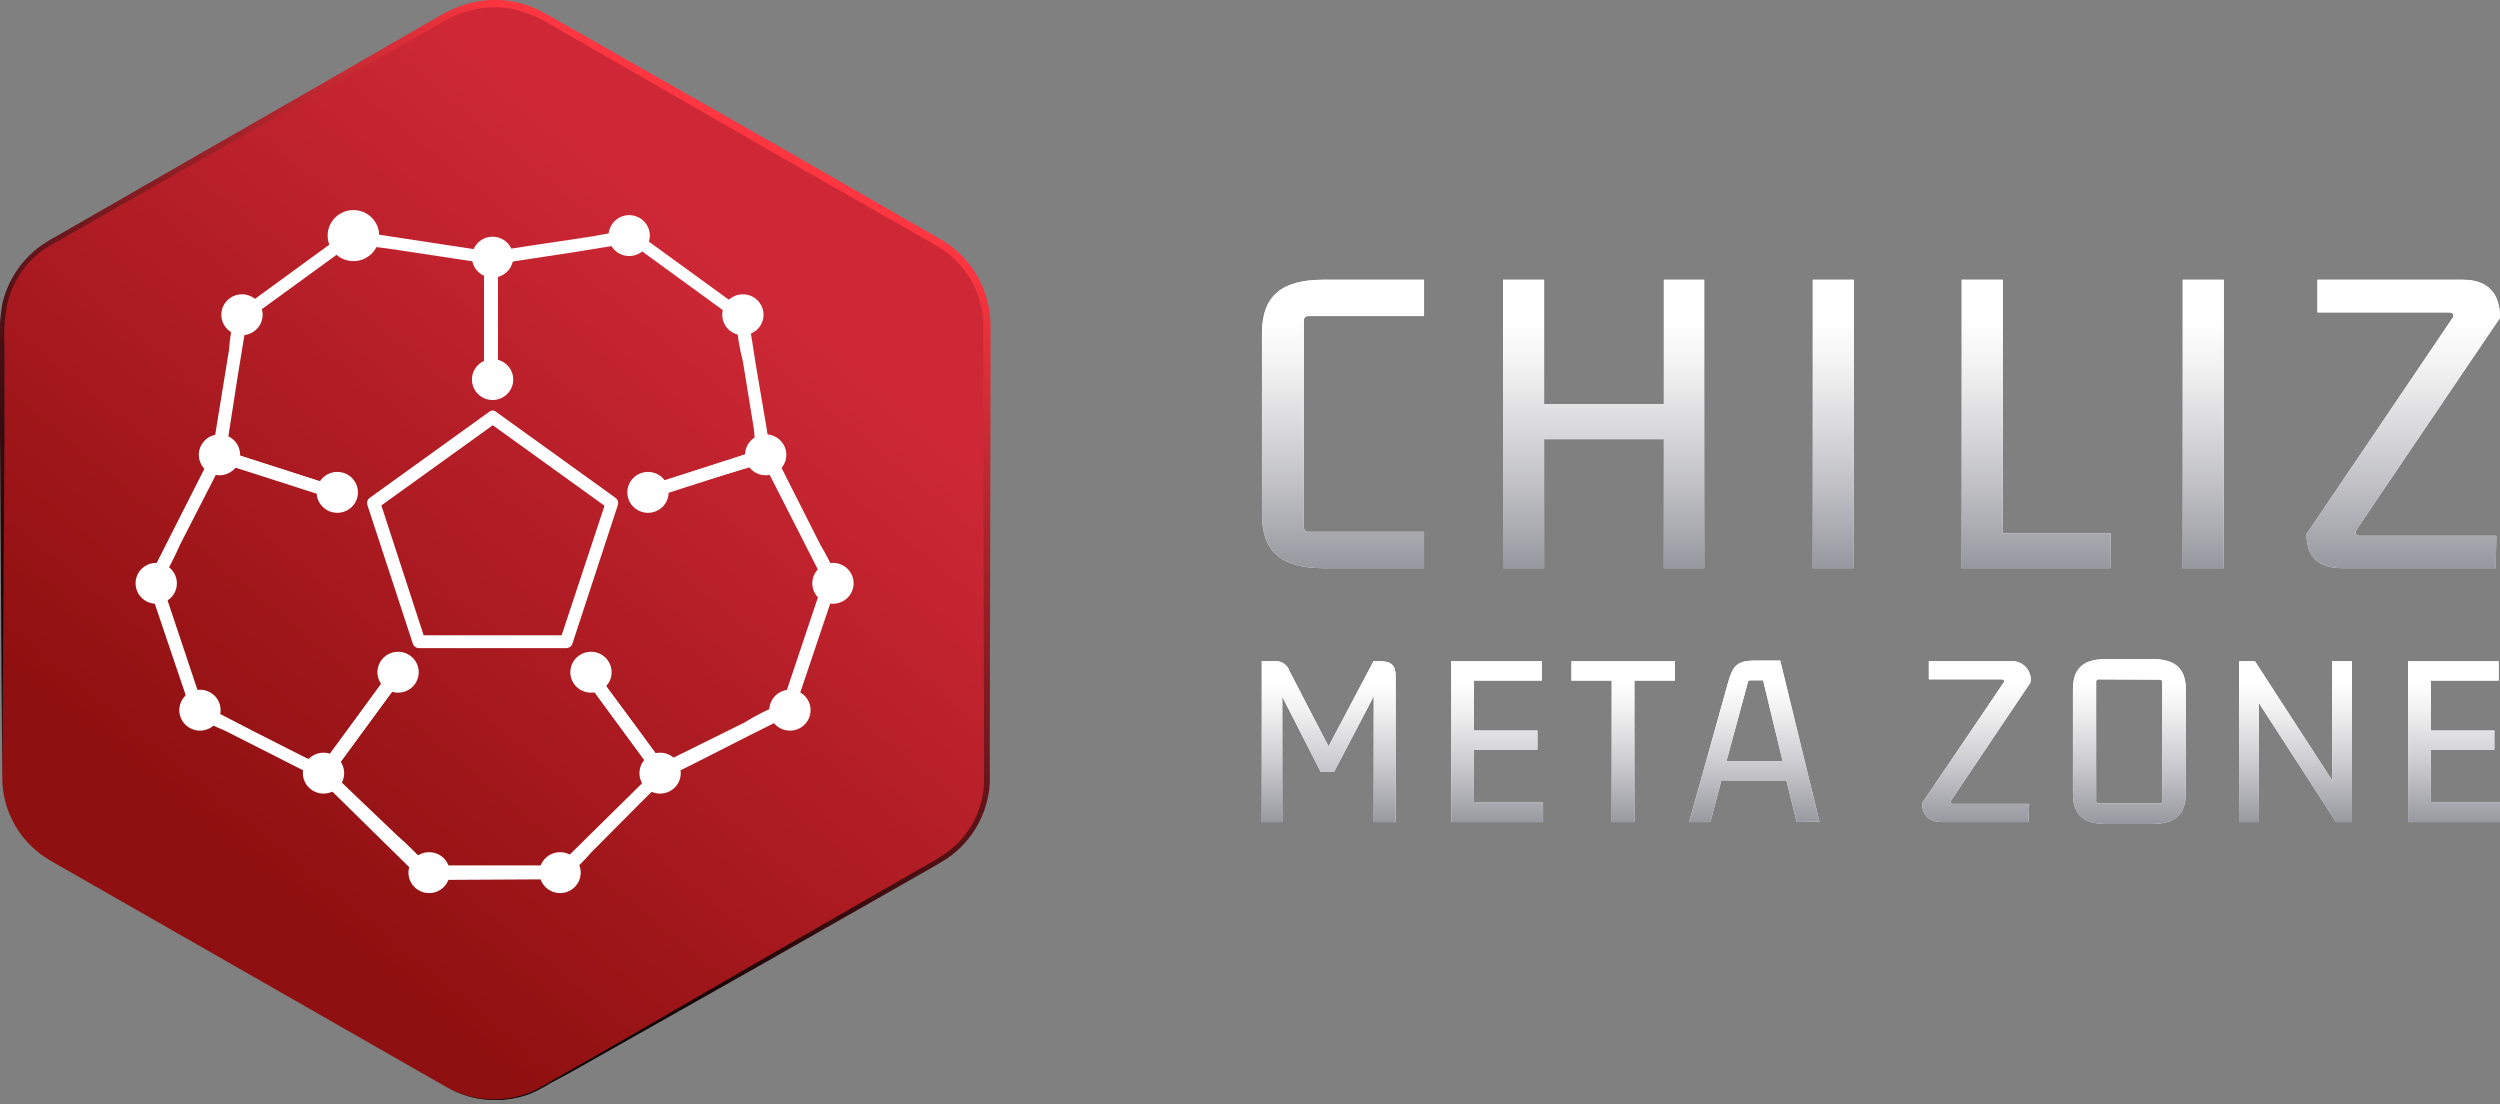 <svg width="120" height="53" viewBox="0 0 120 53" fill="none" xmlns="http://www.w3.org/2000/svg">
<rect x="0" y="0" width="120" height="53" fill="#808080" stroke="none"/>
<g clip-path="url(#clip0_546_937)">
<path d="M0.108 15.626V37.326C0.108 38.135 0.323 38.931 0.731 39.632C1.14 40.333 1.728 40.915 2.435 41.32L21.411 52.17C22.118 52.575 22.921 52.789 23.738 52.789C24.555 52.789 25.358 52.575 26.065 52.17L45.04 41.32C45.748 40.915 46.336 40.333 46.744 39.632C47.153 38.931 47.367 38.135 47.367 37.326V15.626C47.367 14.816 47.153 14.021 46.744 13.319C46.336 12.618 45.748 12.036 45.04 11.631L26.065 0.781C25.358 0.376 24.555 0.162 23.738 0.162C22.921 0.162 22.118 0.376 21.411 0.781L2.435 11.631C1.728 12.036 1.14 12.618 0.731 13.319C0.323 14.021 0.108 14.816 0.108 15.626Z" fill="url(#paint0_linear_546_937)"/>
<g style="mix-blend-mode:screen">
<path d="M21.411 52.17C22.019 52.511 22.696 52.713 23.393 52.761C24.09 52.808 24.789 52.7 25.439 52.443C25.758 52.304 26.066 52.141 26.36 51.955L27.268 51.433L29.087 50.397L36.309 46.208L43.551 42.047C44.143 41.696 44.779 41.369 45.341 40.998C45.894 40.615 46.354 40.114 46.687 39.533C47.013 38.937 47.2 38.276 47.234 37.599C47.234 36.925 47.234 36.222 47.234 35.534L47.199 18.956V15.831C47.206 15.495 47.179 15.16 47.12 14.83C46.996 14.174 46.725 13.555 46.328 13.016C45.93 12.478 45.416 12.035 44.823 11.719L37.566 7.583L30.324 3.418L26.706 1.343C26.135 0.972 25.514 0.685 24.862 0.488C24.217 0.326 23.544 0.306 22.89 0.43C22.218 0.569 21.578 0.831 21.002 1.201L19.187 2.231L15.559 4.297L8.302 8.428L4.674 10.493L2.859 11.529C2.551 11.689 2.255 11.87 1.972 12.071C1.704 12.278 1.459 12.514 1.242 12.774C0.813 13.297 0.508 13.91 0.35 14.566C0.221 15.237 0.177 15.921 0.217 16.602V20.748L0.108 37.326L4.37908e-06 20.748V16.602C-0.046 15.903 -0.002 15.201 0.128 14.512C0.297 13.821 0.62 13.177 1.075 12.627C1.302 12.354 1.558 12.105 1.839 11.885C2.125 11.678 2.425 11.49 2.736 11.324L4.545 10.284L8.164 8.203L15.411 4.043L19.03 1.953L20.839 0.913C21.14 0.747 21.435 0.557 21.771 0.425C22.1 0.275 22.446 0.164 22.801 0.093C23.874 -0.126 24.991 0.029 25.961 0.532C26.282 0.698 26.573 0.874 26.878 1.045L30.507 3.11L37.764 7.241L45.001 11.402C45.64 11.744 46.193 12.224 46.62 12.806C47.046 13.389 47.335 14.058 47.466 14.766C47.528 15.117 47.555 15.474 47.544 15.831V18.941L47.51 35.519C47.51 36.212 47.51 36.896 47.51 37.599C47.468 38.31 47.265 39.002 46.915 39.623C46.565 40.245 46.077 40.78 45.489 41.188C44.887 41.579 44.281 41.891 43.675 42.248L36.393 46.389L29.121 50.495L27.302 51.52L26.39 52.009C26.092 52.194 25.78 52.357 25.458 52.497C24.802 52.746 24.098 52.846 23.397 52.79C22.696 52.733 22.018 52.521 21.411 52.17Z" fill="url(#paint1_linear_546_937)"/>
</g>
<path d="M23.491 19.761L17.772 23.878C17.714 23.912 17.668 23.965 17.643 24.027C17.617 24.09 17.612 24.159 17.629 24.224L19.813 30.885C19.832 30.95 19.871 31.007 19.925 31.047C19.98 31.088 20.046 31.11 20.114 31.109H27.179C27.247 31.11 27.313 31.088 27.367 31.047C27.422 31.007 27.461 30.95 27.479 30.885L29.663 24.224C29.68 24.159 29.675 24.09 29.649 24.028C29.623 23.966 29.578 23.913 29.52 23.878L23.802 19.761C23.481 19.532 23.171 20.064 23.491 20.294L29.21 24.415L29.087 24.063L26.883 30.724L27.179 30.494H20.114L20.41 30.724L18.241 24.063L18.098 24.41L23.816 20.294C24.122 20.064 23.811 19.532 23.491 19.761Z" fill="url(#paint2_linear_546_937)"/>
<path d="M23.901 18.257V12.398C23.9 12.344 23.885 12.291 23.858 12.245C23.83 12.198 23.791 12.159 23.743 12.132C23.696 12.105 23.643 12.091 23.588 12.09C23.534 12.09 23.48 12.103 23.433 12.129C23.669 11.958 23.733 12.129 23.57 12.085C23.48 12.063 23.387 12.049 23.294 12.041L22.235 11.88L19.346 11.441L17.191 11.114C17.045 11.079 16.893 11.082 16.748 11.121C16.603 11.16 16.471 11.235 16.363 11.338L12.163 14.4C11.892 14.595 11.389 14.83 11.26 15.152C11.12 15.688 11.03 16.235 10.994 16.788L10.467 20.02L10.265 21.28C10.234 21.402 10.212 21.526 10.2 21.651C10.2 21.837 10.062 21.788 10.324 21.602C10.273 21.634 10.233 21.68 10.207 21.734C10.182 21.788 10.172 21.847 10.18 21.906C10.188 21.965 10.213 22.021 10.251 22.067C10.29 22.112 10.341 22.146 10.398 22.164L10.181 21.783C10.141 22.012 10.393 22.305 10.639 22.13C10.457 22.257 10.334 22.13 10.639 22.237C10.846 22.31 11.058 22.369 11.265 22.437L13.237 23.067L16.062 23.975C16.447 24.098 16.609 23.487 16.23 23.385L13.173 22.408L11.236 21.788C11.043 21.724 10.541 21.461 10.338 21.607L10.797 21.954C10.815 21.875 10.802 21.793 10.762 21.722C10.722 21.652 10.657 21.599 10.58 21.573L10.654 22.139C10.945 21.925 10.915 21.202 10.97 20.889L11.408 18.067L11.793 15.713C11.833 15.57 11.858 15.423 11.867 15.274C12.039 15.43 11.566 15.498 11.808 15.396C11.91 15.336 12.006 15.266 12.094 15.186L16.319 12.11C16.476 11.992 16.812 11.841 16.915 11.675C17.019 11.509 16.984 11.954 16.762 11.641C16.762 11.665 16.905 11.665 16.93 11.67C17.586 11.826 18.286 11.875 18.951 11.978L22.166 12.466L23.24 12.627C23.378 12.652 23.625 12.725 23.733 12.627L23.24 12.364V18.257C23.24 18.339 23.273 18.417 23.331 18.475C23.389 18.533 23.468 18.565 23.551 18.565C23.633 18.565 23.712 18.533 23.77 18.475C23.829 18.417 23.861 18.339 23.861 18.257H23.901Z" fill="url(#paint3_linear_546_937)"/>
<path d="M16.209 23.375L10.56 21.553C10.507 21.54 10.451 21.54 10.398 21.554C10.345 21.569 10.296 21.596 10.258 21.635C10.219 21.674 10.191 21.721 10.176 21.774C10.162 21.826 10.161 21.882 10.175 21.934C10.072 21.622 10.279 21.661 10.175 21.788C10.124 21.864 10.081 21.946 10.047 22.032L9.554 23.009L8.243 25.592L7.257 27.545C7.182 27.674 7.141 27.819 7.137 27.967C7.133 28.115 7.165 28.262 7.232 28.395L8.874 33.253C8.982 33.571 9.051 34.108 9.332 34.322C9.801 34.618 10.296 34.872 10.811 35.079L13.769 36.578L14.918 37.16C15.024 37.226 15.136 37.283 15.253 37.33C15.445 37.389 15.327 37.492 15.253 37.208C15.271 37.265 15.304 37.316 15.35 37.355C15.396 37.394 15.452 37.419 15.511 37.427C15.571 37.435 15.632 37.426 15.686 37.401C15.741 37.376 15.787 37.337 15.82 37.286L15.396 37.399C15.449 37.429 15.51 37.443 15.571 37.438C15.632 37.434 15.691 37.412 15.739 37.375C15.788 37.338 15.824 37.287 15.844 37.23C15.863 37.173 15.865 37.111 15.85 37.052C15.924 37.277 15.766 37.33 15.963 37.086C16.101 36.92 16.224 36.735 16.352 36.564L17.565 34.908L19.31 32.53C19.522 32.228 18.985 31.896 18.733 32.228L16.845 34.801L15.647 36.432C15.519 36.608 15.13 36.974 15.214 37.228L15.667 36.876C15.595 36.837 15.511 36.827 15.432 36.847C15.353 36.868 15.285 36.919 15.243 36.989L15.815 37.062C15.707 36.73 14.972 36.52 14.701 36.383L12.147 35.089L10.017 33.986C9.983 33.986 9.662 33.761 9.623 33.781C9.865 33.644 9.741 34.132 9.731 33.868C9.709 33.752 9.67 33.638 9.618 33.532L7.971 28.605C7.926 28.363 7.848 28.128 7.74 27.906C7.577 27.701 8.026 27.96 7.676 28.043C7.676 28.043 7.74 27.911 7.755 27.892C8.091 27.305 8.397 26.702 8.672 26.085L10.15 23.204L10.643 22.227C10.713 22.091 10.846 21.905 10.796 21.739L10.412 22.12L16.061 23.936C16.446 24.058 16.609 23.448 16.229 23.346L16.209 23.375Z" fill="url(#paint4_linear_546_937)"/>
<path d="M31.241 23.927L36.896 22.11L36.511 21.729C36.412 22.032 36.901 22.672 37.004 22.911L38.281 25.416L39.37 27.559C39.37 27.599 39.543 27.994 39.592 27.994C39.227 27.965 39.691 27.682 39.543 27.838C39.493 27.933 39.458 28.035 39.439 28.141L37.803 33.024C37.704 33.268 37.62 33.517 37.551 33.771C37.551 33.771 37.502 33.888 37.512 33.898C37.369 33.732 37.822 33.693 37.512 33.781C36.892 34.032 36.295 34.334 35.727 34.684L32.769 36.149L31.783 36.637C31.635 36.715 31.458 36.769 31.399 36.945L32.044 36.94C32.002 36.871 31.934 36.821 31.855 36.8C31.776 36.78 31.692 36.789 31.62 36.828L32.074 37.179C32.158 36.93 31.788 36.588 31.665 36.417L30.442 34.752L28.534 32.179C28.303 31.861 27.76 32.179 27.997 32.491L29.742 34.869L30.93 36.486L31.325 37.028C31.354 37.067 31.399 37.16 31.443 37.184C31.566 37.257 31.32 37.423 31.443 37.013C31.427 37.072 31.429 37.133 31.449 37.191C31.469 37.248 31.505 37.299 31.553 37.336C31.602 37.373 31.66 37.395 31.721 37.399C31.782 37.403 31.843 37.39 31.897 37.36L31.468 37.247C31.498 37.301 31.544 37.344 31.6 37.371C31.655 37.399 31.717 37.41 31.779 37.402C31.84 37.395 31.898 37.37 31.946 37.33C31.993 37.291 32.027 37.238 32.044 37.179C31.926 37.535 31.837 37.335 31.99 37.316C32.081 37.286 32.166 37.241 32.242 37.184L33.228 36.696L35.86 35.358C36.501 35.035 37.147 34.723 37.778 34.381C38.103 34.205 38.148 34.005 38.271 33.658L39.932 28.732C40.046 28.39 40.268 28.014 40.149 27.662C39.923 27.136 39.663 26.626 39.37 26.134L37.891 23.204L37.325 22.086C37.282 21.971 37.225 21.861 37.157 21.759C37.029 21.597 37.221 21.597 37.157 21.876C37.171 21.823 37.17 21.768 37.156 21.715C37.141 21.663 37.113 21.615 37.075 21.576C37.036 21.538 36.987 21.51 36.934 21.496C36.881 21.482 36.825 21.481 36.772 21.495L31.058 23.341C30.679 23.458 30.842 24.053 31.221 23.931L31.241 23.927Z" fill="url(#paint5_linear_546_937)"/>
<path d="M18.734 32.228L15.283 36.974C15.249 37.021 15.228 37.077 15.224 37.135C15.22 37.192 15.233 37.25 15.261 37.301C15.289 37.352 15.331 37.395 15.382 37.423C15.433 37.452 15.491 37.465 15.549 37.462C15.194 37.462 15.328 37.301 15.401 37.462C15.461 37.535 15.529 37.6 15.604 37.658L16.368 38.405L18.438 40.441L19.991 41.965C20.093 42.072 20.221 42.153 20.361 42.2C20.502 42.248 20.653 42.261 20.8 42.238L26.016 42.209C26.366 42.209 26.883 42.306 27.184 42.096C27.61 41.74 28.005 41.349 28.367 40.929L30.704 38.576L31.616 37.677C31.711 37.594 31.8 37.504 31.882 37.409C32.005 37.243 32.045 37.409 31.764 37.409C31.825 37.408 31.884 37.389 31.934 37.355C31.984 37.321 32.023 37.274 32.046 37.218C32.069 37.163 32.075 37.102 32.063 37.042C32.052 36.983 32.023 36.929 31.981 36.886V37.321C32.023 37.277 32.051 37.223 32.062 37.163C32.073 37.104 32.067 37.043 32.044 36.988C32.021 36.932 31.983 36.884 31.933 36.85C31.883 36.815 31.825 36.796 31.764 36.793L32.035 36.945L28.545 32.184C28.308 31.866 27.771 32.184 28.007 32.496L29.93 35.118L31.113 36.735C31.251 36.92 31.493 37.409 31.769 37.409L31.552 36.871C31.496 36.93 31.465 37.008 31.465 37.089C31.465 37.17 31.496 37.247 31.552 37.306L31.774 36.779C31.434 36.779 30.985 37.428 30.788 37.628L28.752 39.635L27.046 41.32C27.016 41.349 26.721 41.584 26.73 41.628C26.671 41.32 27.1 41.628 26.844 41.54C26.724 41.525 26.604 41.525 26.484 41.54H21.243C20.998 41.51 20.75 41.51 20.504 41.54C20.253 41.623 20.662 41.31 20.617 41.628C20.617 41.628 20.509 41.525 20.494 41.51C20.04 41.007 19.556 40.531 19.045 40.084L16.713 37.858L15.944 37.111C15.83 36.998 15.707 36.833 15.53 36.833L15.801 37.321L19.291 32.56C19.528 32.238 18.985 31.93 18.754 32.247L18.734 32.228Z" fill="url(#paint6_linear_546_937)"/>
<path d="M23.9 18.257V12.398L23.432 12.661C23.673 12.837 24.477 12.573 24.728 12.534L27.524 12.11L29.92 11.719C30.086 11.714 30.252 11.689 30.413 11.646C30.24 11.997 30.146 11.465 30.245 11.646C30.274 11.714 30.442 11.792 30.506 11.836L34.706 14.893C34.91 15.062 35.124 15.217 35.347 15.357C35.347 15.357 35.441 15.445 35.456 15.44C35.224 15.518 35.347 15.098 35.338 15.391C35.386 16.05 35.494 16.704 35.658 17.344L36.181 20.562C36.24 20.924 36.205 21.856 36.545 22.1L36.619 21.534C36.541 21.559 36.476 21.612 36.436 21.682C36.395 21.753 36.384 21.836 36.402 21.915L36.861 21.568C36.659 21.426 36.185 21.675 35.998 21.734L34.026 22.369L30.97 23.346C30.59 23.468 30.753 24.058 31.132 23.936L33.957 23.028L35.875 22.462L36.516 22.252C36.581 22.242 36.644 22.223 36.703 22.193C36.817 22.095 36.871 22.379 36.541 22.139C36.787 22.315 37.033 22.027 36.999 21.793L36.782 22.174C36.839 22.156 36.89 22.122 36.929 22.076C36.967 22.031 36.992 21.975 36.999 21.916C37.007 21.857 36.998 21.797 36.972 21.743C36.947 21.689 36.907 21.644 36.856 21.612C37.181 21.846 36.95 21.837 36.979 21.695C36.977 21.601 36.962 21.507 36.935 21.417L36.762 20.342L36.269 17.452C36.156 16.753 36.062 16.045 35.929 15.347C35.86 14.991 35.668 14.883 35.377 14.673L31.152 11.602C30.851 11.382 30.57 11.065 30.191 11.079C29.618 11.136 29.049 11.223 28.485 11.338L25.236 11.826L23.989 12.017C23.864 12.022 23.74 12.04 23.619 12.071C23.417 12.139 23.516 11.968 23.727 12.119C23.679 12.087 23.623 12.068 23.565 12.066C23.507 12.063 23.449 12.076 23.398 12.104C23.347 12.132 23.305 12.173 23.276 12.223C23.247 12.273 23.233 12.33 23.235 12.388V18.257C23.235 18.339 23.267 18.417 23.326 18.475C23.384 18.533 23.463 18.565 23.545 18.565C23.628 18.565 23.706 18.533 23.765 18.475C23.823 18.417 23.856 18.339 23.856 18.257H23.9Z" fill="url(#paint7_linear_546_937)"/>
<path d="M16.964 12.534C17.647 12.534 18.201 11.986 18.201 11.309C18.201 10.632 17.647 10.083 16.964 10.083C16.281 10.083 15.727 10.632 15.727 11.309C15.727 11.986 16.281 12.534 16.964 12.534Z" fill="url(#paint8_linear_546_937)"/>
<path d="M11.615 16.089C12.162 16.089 12.606 15.65 12.606 15.108C12.606 14.566 12.162 14.127 11.615 14.127C11.068 14.127 10.624 14.566 10.624 15.108C10.624 15.65 11.068 16.089 11.615 16.089Z" fill="url(#paint9_linear_546_937)"/>
<path d="M23.644 13.325C24.192 13.325 24.635 12.886 24.635 12.344C24.635 11.802 24.192 11.363 23.644 11.363C23.097 11.363 22.653 11.802 22.653 12.344C22.653 12.886 23.097 13.325 23.644 13.325Z" fill="url(#paint10_linear_546_937)"/>
<path d="M30.201 12.29C30.748 12.29 31.192 11.851 31.192 11.309C31.192 10.767 30.748 10.327 30.201 10.327C29.654 10.327 29.21 10.767 29.21 11.309C29.21 11.851 29.654 12.29 30.201 12.29Z" fill="url(#paint11_linear_546_937)"/>
<path d="M35.658 16.089C36.205 16.089 36.649 15.65 36.649 15.108C36.649 14.566 36.205 14.127 35.658 14.127C35.111 14.127 34.667 14.566 34.667 15.108C34.667 15.65 35.111 16.089 35.658 16.089Z" fill="url(#paint12_linear_546_937)"/>
<path d="M36.753 22.813C37.3 22.813 37.744 22.374 37.744 21.832C37.744 21.29 37.3 20.85 36.753 20.85C36.205 20.85 35.762 21.29 35.762 21.832C35.762 22.374 36.205 22.813 36.753 22.813Z" fill="url(#paint13_linear_546_937)"/>
<path d="M10.535 22.813C11.082 22.813 11.526 22.374 11.526 21.832C11.526 21.29 11.082 20.85 10.535 20.85C9.988 20.85 9.544 21.29 9.544 21.832C9.544 22.374 9.988 22.813 10.535 22.813Z" fill="url(#paint14_linear_546_937)"/>
<path d="M39.982 28.98C40.529 28.98 40.973 28.541 40.973 27.999C40.973 27.457 40.529 27.018 39.982 27.018C39.435 27.018 38.991 27.457 38.991 27.999C38.991 28.541 39.435 28.98 39.982 28.98Z" fill="url(#paint15_linear_546_937)"/>
<path d="M7.499 28.98C8.046 28.98 8.49 28.541 8.49 27.999C8.49 27.457 8.046 27.018 7.499 27.018C6.951 27.018 6.508 27.457 6.508 27.999C6.508 28.541 6.951 28.98 7.499 28.98Z" fill="url(#paint16_linear_546_937)"/>
<path d="M37.917 35.07C38.464 35.07 38.908 34.63 38.908 34.088C38.908 33.546 38.464 33.107 37.917 33.107C37.369 33.107 36.926 33.546 36.926 34.088C36.926 34.63 37.369 35.07 37.917 35.07Z" fill="url(#paint17_linear_546_937)"/>
<path d="M9.598 35.07C10.146 35.07 10.589 34.63 10.589 34.088C10.589 33.546 10.146 33.107 9.598 33.107C9.051 33.107 8.607 33.546 8.607 34.088C8.607 34.63 9.051 35.07 9.598 35.07Z" fill="url(#paint18_linear_546_937)"/>
<path d="M23.644 19.2C24.192 19.2 24.635 18.76 24.635 18.218C24.635 17.676 24.192 17.237 23.644 17.237C23.097 17.237 22.653 17.676 22.653 18.218C22.653 18.76 23.097 19.2 23.644 19.2Z" fill="url(#paint19_linear_546_937)"/>
<path d="M31.103 24.615C31.651 24.615 32.094 24.176 32.094 23.634C32.094 23.091 31.651 22.652 31.103 22.652C30.556 22.652 30.112 23.091 30.112 23.634C30.112 24.176 30.556 24.615 31.103 24.615Z" fill="url(#paint20_linear_546_937)"/>
<path d="M28.367 33.248C28.914 33.248 29.358 32.809 29.358 32.267C29.358 31.725 28.914 31.285 28.367 31.285C27.82 31.285 27.376 31.725 27.376 32.267C27.376 32.809 27.82 33.248 28.367 33.248Z" fill="url(#paint21_linear_546_937)"/>
<path d="M31.685 38.092C32.233 38.092 32.676 37.653 32.676 37.111C32.676 36.569 32.233 36.129 31.685 36.129C31.138 36.129 30.694 36.569 30.694 37.111C30.694 37.653 31.138 38.092 31.685 38.092Z" fill="url(#paint22_linear_546_937)"/>
<path d="M26.884 42.868C27.431 42.868 27.874 42.428 27.874 41.886C27.874 41.344 27.431 40.905 26.884 40.905C26.336 40.905 25.893 41.344 25.893 41.886C25.893 42.428 26.336 42.868 26.884 42.868Z" fill="url(#paint23_linear_546_937)"/>
<path d="M20.597 42.868C21.145 42.868 21.588 42.428 21.588 41.886C21.588 41.344 21.145 40.905 20.597 40.905C20.05 40.905 19.606 41.344 19.606 41.886C19.606 42.428 20.05 42.868 20.597 42.868Z" fill="url(#paint24_linear_546_937)"/>
<path d="M19.108 33.248C19.655 33.248 20.099 32.809 20.099 32.267C20.099 31.725 19.655 31.285 19.108 31.285C18.561 31.285 18.117 31.725 18.117 32.267C18.117 32.809 18.561 33.248 19.108 33.248Z" fill="url(#paint25_linear_546_937)"/>
<path d="M15.529 38.092C16.076 38.092 16.52 37.653 16.52 37.111C16.52 36.569 16.076 36.129 15.529 36.129C14.982 36.129 14.538 36.569 14.538 37.111C14.538 37.653 14.982 38.092 15.529 38.092Z" fill="url(#paint26_linear_546_937)"/>
<path d="M16.19 24.615C16.737 24.615 17.181 24.176 17.181 23.634C17.181 23.091 16.737 22.652 16.19 22.652C15.643 22.652 15.199 23.091 15.199 23.634C15.199 24.176 15.643 24.615 16.19 24.615Z" fill="url(#paint27_linear_546_937)"/>
<path d="M68.354 27.272H63.532C61.531 27.272 60.574 26.51 60.574 24.679V16.021C60.574 14.19 61.521 13.428 63.532 13.428H68.354V15.171H62.807C62.778 15.168 62.747 15.172 62.719 15.182C62.691 15.192 62.665 15.208 62.644 15.229C62.623 15.25 62.606 15.276 62.596 15.304C62.586 15.332 62.583 15.362 62.586 15.391V25.309C62.583 25.338 62.586 25.368 62.596 25.396C62.606 25.424 62.623 25.45 62.644 25.471C62.665 25.492 62.691 25.508 62.719 25.518C62.747 25.528 62.778 25.531 62.807 25.528H68.354V27.272Z" fill="white"/>
<path d="M79.865 21.08H74.117V27.272H72.144V13.428H74.117V19.4H79.865V13.428H81.802V27.272H79.865V21.08Z" fill="white"/>
<path d="M87.014 27.272V13.428H88.986V27.272H87.014Z" fill="white"/>
<path d="M101.296 27.272H94.162V13.428H96.134V25.592H101.306L101.296 27.272Z" fill="white"/>
<path d="M104.771 27.272V13.428H106.743V27.272H104.771Z" fill="white"/>
<path d="M119.798 27.272H112.428C111.304 27.272 110.712 26.749 110.712 25.636L117.708 15.284C117.821 15.127 117.752 14.996 117.555 14.996H111.239V13.428H118.215C119.448 13.428 120 14.102 120 15.259L113.133 25.392C113.019 25.543 113.063 25.719 113.241 25.719H119.822L119.798 27.272Z" fill="white"/>
<path d="M68.354 27.272H63.532C61.531 27.272 60.574 26.51 60.574 24.679V16.021C60.574 14.19 61.521 13.428 63.532 13.428H68.354V15.171H62.807C62.778 15.168 62.747 15.172 62.719 15.182C62.691 15.192 62.665 15.208 62.644 15.229C62.623 15.25 62.606 15.276 62.596 15.304C62.586 15.332 62.583 15.362 62.586 15.391V25.309C62.583 25.338 62.586 25.368 62.596 25.396C62.606 25.424 62.623 25.45 62.644 25.471C62.665 25.492 62.691 25.508 62.719 25.518C62.747 25.528 62.778 25.531 62.807 25.528H68.354V27.272Z" fill="url(#paint28_linear_546_937)"/>
<path d="M79.865 21.08H74.117V27.272H72.144V13.428H74.117V19.4H79.865V13.428H81.802V27.272H79.865V21.08Z" fill="url(#paint29_linear_546_937)"/>
<path d="M87.014 27.272V13.428H88.986V27.272H87.014Z" fill="url(#paint30_linear_546_937)"/>
<path d="M101.296 27.272H94.162V13.428H96.134V25.592H101.306L101.296 27.272Z" fill="url(#paint31_linear_546_937)"/>
<path d="M104.771 27.272V13.428H106.743V27.272H104.771Z" fill="url(#paint32_linear_546_937)"/>
<path d="M119.798 27.272H112.428C111.304 27.272 110.712 26.749 110.712 25.636L117.708 15.284C117.821 15.127 117.752 14.996 117.555 14.996H111.239V13.428H118.215C119.448 13.428 120 14.102 120 15.259L113.133 25.392C113.019 25.543 113.063 25.719 113.241 25.719H119.822L119.798 27.272Z" fill="url(#paint33_linear_546_937)"/>
<path d="M66.993 32.477V39.459H65.938V33.424L64.035 37.052H63.394L61.55 33.448V39.459H60.565V31.739H61.166C61.322 31.721 61.479 31.757 61.611 31.841C61.743 31.925 61.842 32.051 61.891 32.198L63.769 35.826L65.928 31.739H66.258C66.796 31.739 66.993 31.949 66.993 32.477Z" fill="white"/>
<path d="M69.66 39.459V31.739H74.008V32.667H70.75V35.065H73.796V35.993H70.75V38.522H74.067V39.459H69.66Z" fill="white"/>
<path d="M77.361 39.459V32.667H75.429V31.739H80.393V32.667H78.451V39.459H77.361Z" fill="white"/>
<path d="M86.24 39.459L85.747 37.462H82.626L82.099 39.459H81.078L82.912 32.887C83.168 31.94 83.351 31.695 84.322 31.71H85.451L87.334 39.435L86.24 39.459ZM82.873 36.53H85.564L84.628 32.657H84.016C83.928 32.657 83.903 32.697 83.893 32.77L82.873 36.53Z" fill="white"/>
<path d="M97.366 39.459H93.25C92.624 39.459 92.264 39.166 92.264 38.546L96.173 32.765C96.232 32.682 96.198 32.608 96.084 32.608H92.584V31.739H96.479C96.616 31.724 96.755 31.741 96.884 31.787C97.014 31.834 97.131 31.909 97.227 32.008C97.322 32.107 97.393 32.226 97.434 32.356C97.476 32.487 97.486 32.625 97.465 32.76L93.669 38.4C93.605 38.488 93.629 38.585 93.728 38.585H97.401L97.366 39.459Z" fill="white"/>
<path d="M99.501 33.097C99.501 32.072 99.994 31.632 101.133 31.632H103.272C104.387 31.632 104.919 32.057 104.919 33.097V38.087C104.919 39.108 104.387 39.552 103.272 39.552H101.133C100.014 39.552 99.501 39.127 99.501 38.087V33.097ZM100.738 32.609C100.722 32.606 100.705 32.608 100.69 32.613C100.674 32.618 100.66 32.626 100.648 32.638C100.636 32.649 100.627 32.663 100.621 32.678C100.616 32.693 100.613 32.71 100.615 32.726V38.449C100.613 38.465 100.614 38.482 100.619 38.498C100.625 38.514 100.634 38.529 100.646 38.541C100.658 38.552 100.672 38.561 100.688 38.567C100.705 38.572 100.722 38.573 100.738 38.571H103.662C103.679 38.573 103.696 38.572 103.712 38.567C103.728 38.561 103.743 38.552 103.755 38.541C103.767 38.529 103.776 38.514 103.781 38.498C103.786 38.482 103.788 38.465 103.785 38.449V32.74C103.787 32.724 103.785 32.708 103.779 32.693C103.773 32.677 103.764 32.663 103.752 32.652C103.74 32.641 103.726 32.632 103.71 32.627C103.695 32.622 103.678 32.621 103.662 32.623L100.738 32.609Z" fill="white"/>
<path d="M108.429 33.751V39.459H107.473V31.739H108.237L111.944 37.458V31.739H112.896V39.459H112.131L108.429 33.751Z" fill="white"/>
<path d="M115.588 39.459V31.739H119.936V32.667H116.682V35.065H119.729V35.993H116.682V38.522H120V39.459H115.588Z" fill="white"/>
<path d="M66.993 32.477V39.459H65.938V33.424L64.035 37.052H63.394L61.55 33.448V39.459H60.565V31.739H61.166C61.322 31.721 61.479 31.757 61.611 31.841C61.743 31.925 61.842 32.051 61.891 32.198L63.769 35.826L65.928 31.739H66.258C66.796 31.739 66.993 31.949 66.993 32.477Z" fill="url(#paint34_linear_546_937)"/>
<path d="M69.66 39.459V31.739H74.008V32.667H70.75V35.065H73.796V35.993H70.75V38.522H74.067V39.459H69.66Z" fill="url(#paint35_linear_546_937)"/>
<path d="M77.361 39.459V32.667H75.429V31.739H80.393V32.667H78.451V39.459H77.361Z" fill="url(#paint36_linear_546_937)"/>
<path d="M86.24 39.459L85.747 37.462H82.626L82.099 39.459H81.078L82.912 32.887C83.168 31.94 83.351 31.695 84.322 31.71H85.451L87.334 39.435L86.24 39.459ZM82.873 36.53H85.564L84.628 32.657H84.016C83.928 32.657 83.903 32.697 83.893 32.77L82.873 36.53Z" fill="url(#paint37_linear_546_937)"/>
<path d="M97.366 39.459H93.25C92.624 39.459 92.264 39.166 92.264 38.546L96.173 32.765C96.232 32.682 96.198 32.608 96.084 32.608H92.584V31.739H96.479C96.616 31.724 96.755 31.741 96.884 31.787C97.014 31.834 97.131 31.909 97.227 32.008C97.322 32.107 97.393 32.226 97.434 32.356C97.476 32.487 97.486 32.625 97.465 32.76L93.669 38.4C93.605 38.488 93.629 38.585 93.728 38.585H97.401L97.366 39.459Z" fill="url(#paint38_linear_546_937)"/>
<path d="M99.501 33.097C99.501 32.072 99.994 31.632 101.133 31.632H103.272C104.387 31.632 104.919 32.057 104.919 33.097V38.087C104.919 39.108 104.387 39.552 103.272 39.552H101.133C100.014 39.552 99.501 39.127 99.501 38.087V33.097ZM100.738 32.609C100.722 32.606 100.705 32.608 100.69 32.613C100.674 32.618 100.66 32.626 100.648 32.638C100.636 32.649 100.627 32.663 100.621 32.678C100.616 32.693 100.613 32.71 100.615 32.726V38.449C100.613 38.465 100.614 38.482 100.619 38.498C100.625 38.514 100.634 38.529 100.646 38.541C100.658 38.552 100.672 38.561 100.688 38.567C100.705 38.572 100.722 38.573 100.738 38.571H103.662C103.679 38.573 103.696 38.572 103.712 38.567C103.728 38.561 103.743 38.552 103.755 38.541C103.767 38.529 103.776 38.514 103.781 38.498C103.786 38.482 103.788 38.465 103.785 38.449V32.74C103.787 32.724 103.785 32.708 103.779 32.693C103.773 32.677 103.764 32.663 103.752 32.652C103.74 32.641 103.726 32.632 103.71 32.627C103.695 32.622 103.678 32.621 103.662 32.623L100.738 32.609Z" fill="url(#paint39_linear_546_937)"/>
<path d="M108.429 33.751V39.459H107.473V31.739H108.237L111.944 37.458V31.739H112.896V39.459H112.131L108.429 33.751Z" fill="url(#paint40_linear_546_937)"/>
<path d="M115.588 39.459V31.739H119.936V32.667H116.682V35.065H119.729V35.993H116.682V38.522H120V39.459H115.588Z" fill="url(#paint41_linear_546_937)"/>
</g>
<defs>
<linearGradient id="paint0_linear_546_937" x1="35.303" y1="12.627" x2="11.762" y2="41.365" gradientUnits="userSpaceOnUse">
<stop stop-color="#CE2836"/>
<stop offset="1" stop-color="#8F1010"/>
</linearGradient>
<linearGradient id="paint1_linear_546_937" x1="35.658" y1="6.04" x2="12.167" y2="47.111" gradientUnits="userSpaceOnUse">
<stop stop-color="#FF3641"/>
<stop offset="0.08" stop-color="#E02F39"/>
<stop offset="0.28" stop-color="#9D2128"/>
<stop offset="0.46" stop-color="#65151A"/>
<stop offset="0.63" stop-color="#390C0F"/>
<stop offset="0.78" stop-color="#1A0607"/>
<stop offset="0.91" stop-color="#070102"/>
<stop offset="1"/>
</linearGradient>
<linearGradient id="paint2_linear_546_937" x1="17.856" y1="25.406" x2="29.437" y2="25.406" gradientUnits="userSpaceOnUse">
<stop stop-color="white"/>
<stop offset="1" stop-color="white"/>
</linearGradient>
<linearGradient id="paint3_linear_546_937" x1="10.393" y1="17.525" x2="23.649" y2="17.525" gradientUnits="userSpaceOnUse">
<stop stop-color="white"/>
<stop offset="1" stop-color="white"/>
</linearGradient>
<linearGradient id="paint4_linear_546_937" x1="7.34" y1="29.483" x2="19.084" y2="29.483" gradientUnits="userSpaceOnUse">
<stop stop-color="white"/>
<stop offset="1" stop-color="white"/>
</linearGradient>
<linearGradient id="paint5_linear_546_937" x1="28.204" y1="29.449" x2="39.947" y2="29.449" gradientUnits="userSpaceOnUse">
<stop stop-color="white"/>
<stop offset="1" stop-color="white"/>
</linearGradient>
<linearGradient id="paint6_linear_546_937" x1="15.406" y1="37.121" x2="31.912" y2="37.121" gradientUnits="userSpaceOnUse">
<stop stop-color="white"/>
<stop offset="1" stop-color="white"/>
</linearGradient>
<linearGradient id="paint7_linear_546_937" x1="23.525" y1="17.52" x2="36.782" y2="17.52" gradientUnits="userSpaceOnUse">
<stop stop-color="white"/>
<stop offset="1" stop-color="white"/>
</linearGradient>
<linearGradient id="paint8_linear_546_937" x1="15.727" y1="11.309" x2="18.201" y2="11.309" gradientUnits="userSpaceOnUse">
<stop stop-color="white"/>
<stop offset="1" stop-color="white"/>
</linearGradient>
<linearGradient id="paint9_linear_546_937" x1="10.624" y1="15.108" x2="12.606" y2="15.108" gradientUnits="userSpaceOnUse">
<stop stop-color="white"/>
<stop offset="1" stop-color="white"/>
</linearGradient>
<linearGradient id="paint10_linear_546_937" x1="22.658" y1="12.344" x2="24.635" y2="12.344" gradientUnits="userSpaceOnUse">
<stop stop-color="white"/>
<stop offset="1" stop-color="white"/>
</linearGradient>
<linearGradient id="paint11_linear_546_937" x1="29.21" y1="11.309" x2="31.192" y2="11.309" gradientUnits="userSpaceOnUse">
<stop stop-color="white"/>
<stop offset="1" stop-color="white"/>
</linearGradient>
<linearGradient id="paint12_linear_546_937" x1="34.672" y1="15.108" x2="36.649" y2="15.108" gradientUnits="userSpaceOnUse">
<stop stop-color="white"/>
<stop offset="1" stop-color="white"/>
</linearGradient>
<linearGradient id="paint13_linear_546_937" x1="35.767" y1="21.832" x2="37.744" y2="21.832" gradientUnits="userSpaceOnUse">
<stop stop-color="white"/>
<stop offset="1" stop-color="white"/>
</linearGradient>
<linearGradient id="paint14_linear_546_937" x1="9.549" y1="21.832" x2="11.526" y2="21.832" gradientUnits="userSpaceOnUse">
<stop stop-color="white"/>
<stop offset="1" stop-color="white"/>
</linearGradient>
<linearGradient id="paint15_linear_546_937" x1="38.991" y1="27.999" x2="40.973" y2="27.999" gradientUnits="userSpaceOnUse">
<stop stop-color="white"/>
<stop offset="1" stop-color="white"/>
</linearGradient>
<linearGradient id="paint16_linear_546_937" x1="6.508" y1="27.999" x2="8.485" y2="27.999" gradientUnits="userSpaceOnUse">
<stop stop-color="white"/>
<stop offset="1" stop-color="white"/>
</linearGradient>
<linearGradient id="paint17_linear_546_937" x1="36.926" y1="34.088" x2="38.908" y2="34.088" gradientUnits="userSpaceOnUse">
<stop stop-color="white"/>
<stop offset="1" stop-color="white"/>
</linearGradient>
<linearGradient id="paint18_linear_546_937" x1="8.607" y1="34.088" x2="10.589" y2="34.088" gradientUnits="userSpaceOnUse">
<stop stop-color="white"/>
<stop offset="1" stop-color="white"/>
</linearGradient>
<linearGradient id="paint19_linear_546_937" x1="22.658" y1="18.218" x2="24.635" y2="18.218" gradientUnits="userSpaceOnUse">
<stop stop-color="white"/>
<stop offset="1" stop-color="white"/>
</linearGradient>
<linearGradient id="paint20_linear_546_937" x1="30.112" y1="23.634" x2="32.094" y2="23.634" gradientUnits="userSpaceOnUse">
<stop stop-color="white"/>
<stop offset="1" stop-color="white"/>
</linearGradient>
<linearGradient id="paint21_linear_546_937" x1="27.376" y1="32.267" x2="29.358" y2="32.267" gradientUnits="userSpaceOnUse">
<stop stop-color="white"/>
<stop offset="1" stop-color="white"/>
</linearGradient>
<linearGradient id="paint22_linear_546_937" x1="30.694" y1="37.111" x2="32.676" y2="37.111" gradientUnits="userSpaceOnUse">
<stop stop-color="white"/>
<stop offset="1" stop-color="white"/>
</linearGradient>
<linearGradient id="paint23_linear_546_937" x1="25.893" y1="41.886" x2="27.874" y2="41.886" gradientUnits="userSpaceOnUse">
<stop stop-color="white"/>
<stop offset="1" stop-color="white"/>
</linearGradient>
<linearGradient id="paint24_linear_546_937" x1="19.606" y1="41.886" x2="21.588" y2="41.886" gradientUnits="userSpaceOnUse">
<stop stop-color="white"/>
<stop offset="1" stop-color="white"/>
</linearGradient>
<linearGradient id="paint25_linear_546_937" x1="18.117" y1="32.267" x2="20.099" y2="32.267" gradientUnits="userSpaceOnUse">
<stop stop-color="white"/>
<stop offset="1" stop-color="white"/>
</linearGradient>
<linearGradient id="paint26_linear_546_937" x1="14.538" y1="37.111" x2="16.52" y2="37.111" gradientUnits="userSpaceOnUse">
<stop stop-color="white"/>
<stop offset="1" stop-color="white"/>
</linearGradient>
<linearGradient id="paint27_linear_546_937" x1="15.199" y1="23.634" x2="17.176" y2="23.634" gradientUnits="userSpaceOnUse">
<stop stop-color="white"/>
<stop offset="1" stop-color="white"/>
</linearGradient>
<linearGradient id="paint28_linear_546_937" x1="90.292" y1="15.401" x2="90.292" y2="30.152" gradientUnits="userSpaceOnUse">
<stop stop-color="white"/>
<stop offset="0.15" stop-color="#F2F2F2"/>
<stop offset="0.44" stop-color="#CECED2"/>
<stop offset="0.82" stop-color="#95969D"/>
<stop offset="1" stop-color="#777881"/>
</linearGradient>
<linearGradient id="paint29_linear_546_937" x1="90.292" y1="15.401" x2="90.292" y2="30.152" gradientUnits="userSpaceOnUse">
<stop stop-color="white"/>
<stop offset="0.15" stop-color="#F2F2F2"/>
<stop offset="0.44" stop-color="#CECED2"/>
<stop offset="0.82" stop-color="#95969D"/>
<stop offset="1" stop-color="#777881"/>
</linearGradient>
<linearGradient id="paint30_linear_546_937" x1="90.292" y1="15.401" x2="90.292" y2="30.152" gradientUnits="userSpaceOnUse">
<stop stop-color="white"/>
<stop offset="0.15" stop-color="#F2F2F2"/>
<stop offset="0.44" stop-color="#CECED2"/>
<stop offset="0.82" stop-color="#95969D"/>
<stop offset="1" stop-color="#777881"/>
</linearGradient>
<linearGradient id="paint31_linear_546_937" x1="90.292" y1="15.401" x2="90.292" y2="30.152" gradientUnits="userSpaceOnUse">
<stop stop-color="white"/>
<stop offset="0.15" stop-color="#F2F2F2"/>
<stop offset="0.44" stop-color="#CECED2"/>
<stop offset="0.82" stop-color="#95969D"/>
<stop offset="1" stop-color="#777881"/>
</linearGradient>
<linearGradient id="paint32_linear_546_937" x1="90.292" y1="15.401" x2="90.292" y2="30.152" gradientUnits="userSpaceOnUse">
<stop stop-color="white"/>
<stop offset="0.15" stop-color="#F2F2F2"/>
<stop offset="0.44" stop-color="#CECED2"/>
<stop offset="0.82" stop-color="#95969D"/>
<stop offset="1" stop-color="#777881"/>
</linearGradient>
<linearGradient id="paint33_linear_546_937" x1="90.292" y1="15.401" x2="90.292" y2="30.152" gradientUnits="userSpaceOnUse">
<stop stop-color="white"/>
<stop offset="0.15" stop-color="#F2F2F2"/>
<stop offset="0.44" stop-color="#CECED2"/>
<stop offset="0.82" stop-color="#95969D"/>
<stop offset="1" stop-color="#777881"/>
</linearGradient>
<linearGradient id="paint34_linear_546_937" x1="90.292" y1="32.779" x2="90.292" y2="41.183" gradientUnits="userSpaceOnUse">
<stop stop-color="white"/>
<stop offset="0.15" stop-color="#F2F2F2"/>
<stop offset="0.44" stop-color="#CECED2"/>
<stop offset="0.82" stop-color="#95969D"/>
<stop offset="1" stop-color="#777881"/>
</linearGradient>
<linearGradient id="paint35_linear_546_937" x1="90.292" y1="32.78" x2="90.292" y2="41.183" gradientUnits="userSpaceOnUse">
<stop stop-color="white"/>
<stop offset="0.15" stop-color="#F2F2F2"/>
<stop offset="0.44" stop-color="#CECED2"/>
<stop offset="0.82" stop-color="#95969D"/>
<stop offset="1" stop-color="#777881"/>
</linearGradient>
<linearGradient id="paint36_linear_546_937" x1="90.293" y1="32.78" x2="90.293" y2="41.183" gradientUnits="userSpaceOnUse">
<stop stop-color="white"/>
<stop offset="0.15" stop-color="#F2F2F2"/>
<stop offset="0.44" stop-color="#CECED2"/>
<stop offset="0.82" stop-color="#95969D"/>
<stop offset="1" stop-color="#777881"/>
</linearGradient>
<linearGradient id="paint37_linear_546_937" x1="90.292" y1="32.779" x2="90.292" y2="41.183" gradientUnits="userSpaceOnUse">
<stop stop-color="white"/>
<stop offset="0.15" stop-color="#F2F2F2"/>
<stop offset="0.44" stop-color="#CECED2"/>
<stop offset="0.82" stop-color="#95969D"/>
<stop offset="1" stop-color="#777881"/>
</linearGradient>
<linearGradient id="paint38_linear_546_937" x1="90.292" y1="32.779" x2="90.292" y2="41.183" gradientUnits="userSpaceOnUse">
<stop stop-color="white"/>
<stop offset="0.15" stop-color="#F2F2F2"/>
<stop offset="0.44" stop-color="#CECED2"/>
<stop offset="0.82" stop-color="#95969D"/>
<stop offset="1" stop-color="#777881"/>
</linearGradient>
<linearGradient id="paint39_linear_546_937" x1="90.292" y1="32.78" x2="90.292" y2="41.183" gradientUnits="userSpaceOnUse">
<stop stop-color="white"/>
<stop offset="0.15" stop-color="#F2F2F2"/>
<stop offset="0.44" stop-color="#CECED2"/>
<stop offset="0.82" stop-color="#95969D"/>
<stop offset="1" stop-color="#777881"/>
</linearGradient>
<linearGradient id="paint40_linear_546_937" x1="90.292" y1="32.78" x2="90.292" y2="41.183" gradientUnits="userSpaceOnUse">
<stop stop-color="white"/>
<stop offset="0.15" stop-color="#F2F2F2"/>
<stop offset="0.44" stop-color="#CECED2"/>
<stop offset="0.82" stop-color="#95969D"/>
<stop offset="1" stop-color="#777881"/>
</linearGradient>
<linearGradient id="paint41_linear_546_937" x1="90.292" y1="32.78" x2="90.292" y2="41.183" gradientUnits="userSpaceOnUse">
<stop stop-color="white"/>
<stop offset="0.15" stop-color="#F2F2F2"/>
<stop offset="0.44" stop-color="#CECED2"/>
<stop offset="0.82" stop-color="#95969D"/>
<stop offset="1" stop-color="#777881"/>
</linearGradient>
<clipPath id="clip0_546_937">
<rect width="120" height="52.8" fill="white"/>
</clipPath>
</defs>
</svg>
